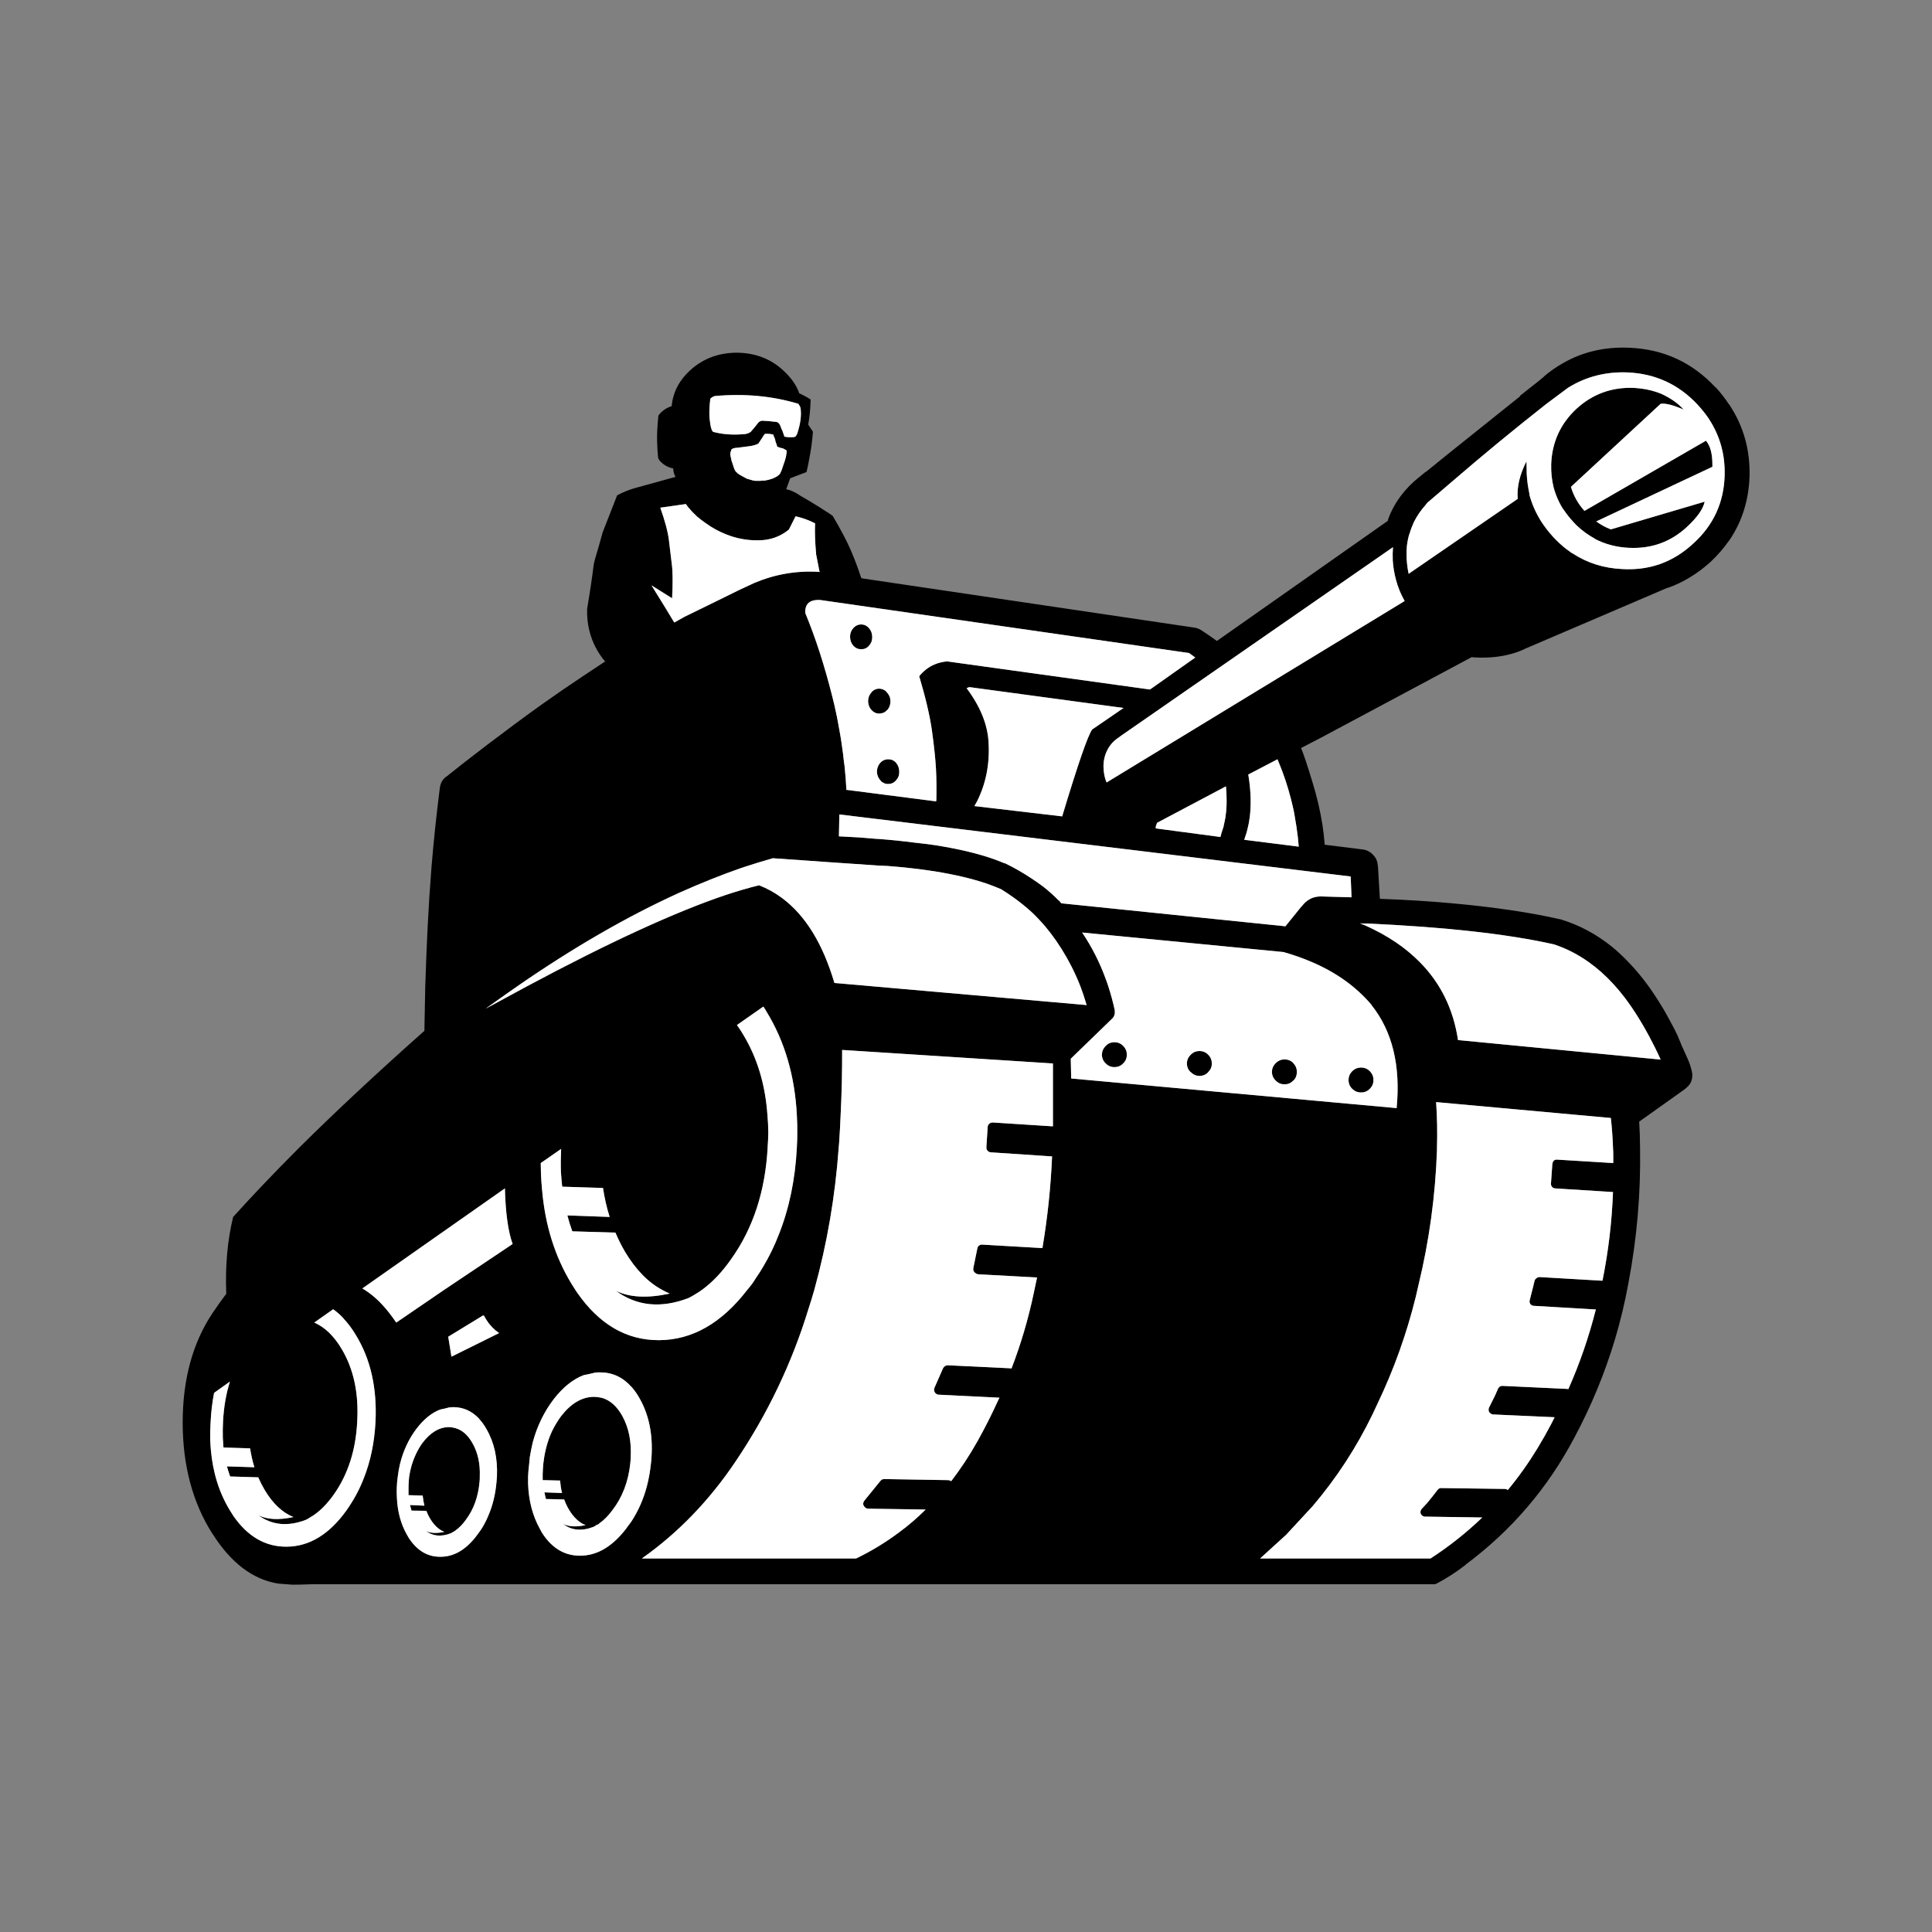 
<svg xmlns="http://www.w3.org/2000/svg" version="1.1" xmlns:xlink="http://www.w3.org/1999/xlink" preserveAspectRatio="none" x="0px" y="0px" width="450px" height="450px" viewBox="0 0 450 450">
<rect x="0" y="0" width="450" height="450" fill="#808080" stroke="none"/>
<defs>
<g id="NG_TANK_0_Layer0_0_FILL">
<path fill="#000000" stroke="none" d="
M 364.2 84.5
Q 364.086 84.543 363.95 84.65 361.661 85.944 359.6 87.7
L 359.65 87.7
Q 359.375 87.925 359.1 88.15 358.982 88.217 358.95 88.3 356.559 90.168 354.15 92.1 354.02 92.175 354 92.35
L 337.2 105.8
Q 334.668 107.818 332.2 109.85 332.103 109.879 332 109.95
L 332 109.95
Q 331.38 110.467 330.65 111.05 328.113 113.037 326.2 115.6 324.905 117.343 324.05 119.2 323.605 120.128 323.25 121.15
L 323.35 121.05
Q 323.245 121.205 323.2 121.35
L 283.5 149.25
Q 283.486 149.3 283.45 149.3 281.632 147.98 279.9 146.85 279.189 146.365 278.3 146.2
L 278.3 146.2 200.7 134.7
Q 200.673 134.655 200.65 134.6 200.618 134.568 200.55 134.5 199.479 131.161 198.05 127.9 196.744 124.901 193.95 120.15 192.521 119.16 192.45 119.15 191.69 118.641 190.9 118.15 188.637 116.712 186.3 115.4 186.287 115.364 186.25 115.35 185.154 114.598 183.9 114.15 183.641 114.073 183.35 114
L 183.35 114.05 183.3 114.05 183.15 113.9 184.05 111.4 187.85 109.95
Q 188.169 108.667 188.4 107.35 189.08 104.06 189.35 100.55
L 188.25 98.9
Q 188.758 96.06 188.8 93.05 187.757 92.343 186.15 91.6 185.224 88.82 182.35 86.2 177.962 82.187 171.55 82.15 165.257 82.186 160.8 86.2 156.946 89.701 156.45 94.5 156.47 94.568 156.45 94.6 156.321 94.646 156.15 94.7 154.415 95.333 153.35 96.8
L 153.35 96.8
Q 152.97 100.681 153.05 102.8 153.117 105.258 153.3 106.7
L 153.65 107.3
Q 153.688 107.325 153.7 107.35 154.997 108.774 156.8 109.1 156.847 110.21 157.35 111.1 157.32 111.093 157.25 111.1 154.521 111.875 151.65 112.65 149.662 113.2 147.65 113.75 145.659 114.342 143.9 115.3
L 143.75 115.35 140.35 124.05
Q 139.617 126.805 138.8 129.5 138.514 130.458 138.3 131.4 137.798 135.588 136.75 141.85 136.673 144.571 137.3 147 138.263 150.872 140.95 154.1 140.865 154.174 140.75 154.2
L 140.7 154.2 140.75 154.2
Q 135.934 157.362 131.1 160.65 128.551 162.448 125.95 164.25 119.811 168.659 113.65 173.35 110.827 175.493 108 177.7 105.953 179.308 103.9 180.95
L 103.85 180.95
Q 102.657 181.908 102.45 183.5 101.289 192.507 100.5 202 99.957 208.872 99.6 216 99.279 222.604 99.05 229.75 98.948 234.803 98.85 240.1 82.466 254.643 69.7 267.3 61.204 275.812 54.3 283.45 52.314 291.637 52.7 301.35 51.137 303.412 49.6 305.7 49.561 305.773 49.5 305.85 42.556 316.244 42.55 331.35 42.566 346.358 49.45 357.2 49.487 357.241 49.5 357.25 55.941 367.433 64.8 368.85
L 67.4 369.05
Q 67.442 369.075 67.45 369.05
L 67.5 369.05
Q 67.699 369.079 67.9 369.1 68.017 369.103 68.1 369.1 68.151 369.1 68.2 369.1 69.747 369.11 72.65 369
L 333.8 369
Q 334.299 369.036 334.7 368.8 338.157 366.974 341.35 364.5
L 341.35 364.45
Q 357.376 352.528 366.7 334.85 372.542 323.937 376.1 312.15 378.066 305.617 379.3 298.8 382.269 283.154 382 267.3 381.986 264.291 381.8 261.25
L 392.55 253.6 392.55 253.55
Q 393.977 252.546 394.15 250.9 394.176 250.859 394.15 250.8 394.223 250.253 394.1 249.75
L 394.1 249.7
Q 393.717 247.911 392.9 246.2
L 392.9 246.2
Q 392.351 245 391.8 243.75
L 391.8 243.8
Q 391.361 242.662 390.85 241.5
L 390.85 241.45
Q 390.061 239.728 389.15 238.1 388.312 236.526 387.4 234.95 386.762 233.877 386.1 232.85 382.931 227.847 379.3 224.1 377.467 222.173 375.5 220.55 370.042 216.149 363.7 214.2 363.672 214.173 363.6 214.15 363.454 214.111 363.3 214.1 353.084 211.761 338.3 210.4 330.47 209.682 321.4 209.35
L 320.95 201.7
Q 320.944 201.629 320.9 201.55 320.871 200.932 320.65 200.35 320.516 200.029 320.3 199.7 320.124 199.417 319.85 199.15
L 319.85 199.1 319.8 199.1
Q 318.808 198.01 317.35 197.85
L 317.3 197.85 317.35 197.85 308.55 196.75
Q 308.371 194.364 308 191.95 307.216 187.136 305.75 182.35 303.888 176.187 303.05 174.25
L 303.1 174.2
Q 305.577 172.902 308.1 171.6 316.162 167.312 324.2 163 333.499 158 342.8 153.05 342.925 153.092 343.05 153.1
L 343.05 153.1
Q 344.717 153.229 346.45 153.15 350.567 152.988 354.15 151.6 354.233 151.585 354.25 151.55 354.566 151.383 354.9 151.3 354.958 151.277 355 151.2
L 355 151.2 388.4 136.9
Q 388.5 136.924 388.55 136.9 393.834 135.008 398.4 130.9 400.903 128.544 402.7 125.95
L 402.7 125.95
Q 402.771 125.922 402.8 125.85 407.227 119.313 407.5 110.95 407.73 101.814 402.95 94.5
L 403 94.55
Q 402.938 94.438 402.85 94.35 402.779 94.176 402.65 94.1 401.345 92.102 399.7 90.3 399.68 90.292 399.65 90.25
L 399.6 90.25
Q 399.557 90.207 399.5 90.15 391.396 81.501 379.55 81 371.053 80.616 364.2 84.5
M 365.25 90.3
Q 371.526 86.407 379.25 86.75 388.844 87.225 395.4 94.25 396.914 95.895 398.1 97.65
L 398.05 97.6
Q 401.914 103.486 401.7 110.8 401.418 120.201 394.45 126.55 390.818 129.944 386.45 131.45
L 386.45 131.45
Q 386.414 131.472 386.35 131.5 386.337 131.512 386.3 131.5 382.41 132.79 377.95 132.55 371.421 132.269 366.3 128.9 366.249 128.871 366.15 128.85 365.786 128.577 365.4 128.3 365.13 128.065 364.9 127.95 363.255 126.671 361.75 125.05 360.205 123.352 359 121.5 357.107 118.519 356.2 115.15
L 356.25 115.1
Q 355.705 112.622 355.6 110.3 355.539 108.021 355.55 107.45 353.181 112.046 353.5 116.2
L 328.1 133.65
Q 327.761 132.071 327.65 130.35
L 327.65 130.35
Q 327.561 128.661 327.7 127.1 327.869 125.723 328.25 124.4
L 328.3 124.4 328.3 124.35 328.3 124.3 328.3 124.25
Q 328.339 124.253 328.35 124.2 328.712 122.915 329.3 121.65 330.361 119.496 332.1 117.55 332.271 117.333 332.45 117.1
L 338.7 111.75
Q 348.935 102.929 360.15 94.1
L 365.25 90.3
M 324.4 130.5
L 324.4 130.55
Q 324.565 132.899 325.15 135.05 325.834 137.638 327.15 139.95
L 327.15 140 257.75 182.25
Q 257.654 182.019 257.55 181.75 257.138 180.558 257.05 179.15 256.99 178.411 257.05 177.7 257.085 177.356 257.15 177 257.527 174.831 259 173.1 259.824 172.226 260.75 171.65 260.811 171.612 260.85 171.55
L 324.45 127.45
Q 324.334 128.952 324.4 130.5
M 370.05 224.1
Q 376.11 228.401 381 236.05 384.295 241.239 386.8 246.8
L 339.6 242.25
Q 337.973 231.437 330.7 224.1 325.761 219.072 318.2 215.65 317.78 215.495 317.35 215.3 317.06 215.203 316.75 215.05 317.063 215.083 317.35 215.1 317.4 215.098 317.45 215.1
L 317.65 215.1
Q 318.037 215.117 318.4 215.1 345.873 216.352 361.9 219.95 366.213 221.355 370.05 224.1
M 361.6 271
Q 361.589 271.214 361.55 271.45
L 361.55 271.45
Q 361.424 273.563 361.25 275.65 361.227 276.115 361.5 276.45 361.802 276.775 362.2 276.8
L 375.7 277.65
Q 375.306 288.087 373.25 298.3 373.189 298.306 373.1 298.3
L 358.55 297.45
Q 358.192 297.468 357.9 297.7 357.586 297.904 357.45 298.25 357.338 298.774 357.2 299.25 357.213 299.303 357.2 299.3 356.759 301.112 356.3 302.85 356.219 303.163 356.3 303.45
L 356.3 303.45
Q 356.399 303.754 356.65 303.95 356.905 304.137 357.2 304.15
L 371.7 305
Q 369.267 314.61 365.3 323.55 365.149 323.526 364.95 323.5
L 349.95 322.8
Q 349.653 322.783 349.35 322.95 349.104 323.127 348.95 323.4 348.781 323.843 348.55 324.3
L 348.55 324.3
Q 348.432 324.52 348.4 324.7
L 348.35 324.75
Q 348.304 324.906 348.2 325.05
L 348.2 325.1
Q 347.525 326.488 346.8 327.9 346.672 328.238 346.75 328.6 346.827 328.946 347.1 329.15
L 347.1 329.15
Q 347.384 329.416 347.7 329.45
L 362.1 330.1 361.35 331.6
Q 359.82 334.512 358.1 337.35 354.959 342.511 351.2 347.05 350.923 346.825 350.55 346.8
L 335.75 346.6
Q 335.525 346.583 335.3 346.65 335.079 346.769 334.9 346.95 333.684 348.561 332.35 350.15 332.305 350.196 332.25 350.25
L 332.25 350.25
Q 331.695 350.886 331.1 351.5 330.841 351.835 330.85 352.25 330.871 352.681 331.2 352.95 331.49 353.25 331.9 353.25
L 345.25 353.45
Q 339.745 358.746 333.2 363
L 293.5 363 299.55 357.5 305.75 350.8
Q 314.064 341.034 319.7 329.4 320.271 328.232 320.8 327.05 326.551 315.05 329.75 302.1 330.068 300.817 330.35 299.5 334.155 283.864 334.7 267.8 334.709 267.563 334.7 267.3 334.864 262.036 334.5 256.7
L 375.2 260.4
Q 375.575 263.845 375.7 267.3 375.732 267.849 375.75 268.35
L 375.75 268.4
Q 375.778 269.661 375.75 270.9
L 362.7 270.1
Q 362.292 270.054 361.95 270.3 361.666 270.577 361.6 271
M 166.2 92.35
Q 166.339 92.324 166.45 92.25 176.81 91.308 185.95 94.05 186.346 94.628 186.45 94.95 186.833 97.465 185.75 100.8
L 185.75 100.8
Q 185.631 101.301 185.2 101.75 184.142 101.969 182.65 101.7 182.688 101.64 182.65 101.5
L 182.15 100.1
Q 182.121 100.045 182.05 100
L 181.75 99.15 181.75 99.15
Q 181.388 98.268 180.6 98.25
L 180.6 98.25
Q 179.197 98.072 177.75 98 176.881 97.922 176.3 98.85
L 175.5 99.85
Q 175.429 99.94 175.35 100
L 174.9 100.55
Q 174.192 101.131 172.9 101.15 169.247 101.422 166.15 100.6 165.553 100.362 165.25 97.25
L 165.25 97.25
Q 165.146 95.27 165.45 92.85 165.674 92.677 165.9 92.5 166.063 92.444 166.2 92.35
M 182.4 104.45
Q 182.55 104.555 182.65 104.6 182.772 104.643 183.05 104.8 183.281 104.93 183.25 105.2 183.12 106.07 183.05 106.45 182.98 106.781 182.8 107.35 182.745 107.547 182.65 107.75 182.372 108.631 182.1 109.4
L 181.75 110.2
Q 181.673 110.431 181.25 110.75 180.879 111.074 180 111.45 179.073 111.793 178.05 111.95 177.77 111.953 177.5 111.95 177.275 111.987 177.05 112 176.568 112 176.05 112 175.803 111.965 175.55 111.95
L 173.95 111.5
Q 173.235 111.115 172.5 110.7 171.745 110.309 171.2 109.6 170.864 108.865 170.65 108.05 170.532 107.699 170.4 107.35 170.303 106.885 170.2 106.4 170.136 106.245 170.15 106.05 170.113 106.032 170.1 106
L 170.1 105.9
Q 170.098 105.838 170.1 105.75 170.09 105.563 170.15 105.35 170.246 105.025 170.35 104.75 170.497 104.436 171.45 104.3
L 171.7 104.3
Q 172.203 104.258 172.85 104.15 173.73 104.043 174.75 103.9 175.756 103.753 176.6 103.35 176.623 103.342 176.65 103.3 176.824 103.065 176.95 102.85 177.16 102.55 177.35 102.25 177.575 101.948 177.75 101.6 177.929 101.402 178.05 101.2 178.12 101.132 178.15 101.05 178.287 101.06 178.4 101.05 179.324 100.994 180.15 101.25 180.201 101.39 180.2 101.55 180.358 101.888 180.5 102.2 180.597 102.54 180.65 102.9 180.719 103.107 180.9 103.55 180.974 103.817 181 103.95
L 181.05 104.05
Q 181.403 104.183 181.75 104.3 182.068 104.368 182.4 104.45
M 183.75 123.35
L 185.3 120.25
Q 187.693 120.782 189.85 121.9 189.71 124.903 190.1 129.15
L 190.9 133.25 190.8 133.25 190.8 133.2
Q 183.027 132.713 175.75 135.75 173.916 136.603 172.1 137.45 168.75 139.09 165.4 140.75 162.437 142.213 159.45 143.65 159.002 143.91 157.05 145 155.366 142.156 151.75 136.35
L 156.55 139.35
Q 156.832 133.828 156.45 131.2 156.136 128.643 155.8 125.8 155.463 122.98 153.8 118.25
L 159.75 117.4
Q 160.041 117.782 160.3 118.15 161.262 119.309 162.35 120.3 163.319 121.12 164.3 121.8 166.565 123.453 169.1 124.45 172.73 125.912 176.6 125.85 180.685 125.857 183.75 123.35
M 187.7 141.45
Q 188.232 139.6 191.05 139.75
L 276.95 152.1
Q 277.713 152.631 278.4 153.15
L 267.85 160.6 220.6 154.05
Q 219.039 154.188 217.7 154.75 215.65 155.604 214.1 157.5 216.326 164.973 217.05 170.05 217.458 172.962 217.7 175.35 217.907 177.342 218 178.95 218.17 181.964 218.1 186.1 218.082 186.384 218.05 186.65
L 218 186.65 197.4 184 197.15 184
Q 197 181.131 196.7 178.3 196.663 178.001 196.6 177.7 196.385 175.506 196.05 173.35 195.823 171.678 195.5 170 195.019 167.116 194.35 164.25 194.131 163.245 193.85 162.2 191.11 151.317 187.55 142.75 187.531 142.008 187.7 141.45
M 195.4 194.8
L 195.5 189.7 314.6 204.15 314.8 209 307.7 208.8
Q 304.949 208.761 303.2 211.1
L 303.2 211.05 299.4 215.75 247.25 210.4 247.2 210.4
Q 247.193 210.374 247.15 210.35 246.955 210.093 246.75 209.85 246.65 209.787 246.55 209.7 244.941 208.069 243.1 206.6 241.669 205.516 240.1 204.5 237.331 202.657 234.15 201.1 234.028 201.053 233.9 201.05 227.835 198.439 217.75 196.85 215.441 196.518 212.9 196.25
L 212.9 196.25
Q 208.954 195.732 204.55 195.4
L 204.5 195.4
Q 204.45 195.4 204.35 195.4
L 204.3 195.4
Q 202.586 195.251 200.05 195.05 198 194.947 195.4 194.8
M 225.8 160.05
L 225.85 160.05 261.7 164.9 254.4 169.9
Q 252.905 171.89 247.4 190.15
L 226.95 187.75
Q 227.271 187.224 227.55 186.7 230.725 180.377 230.25 172.8 229.889 166.629 225.15 160.3 225.49 160.1 225.8 160.05
M 269.2 192.95
L 269.2 192.5
Q 269.372 192.078 269.5 191.65
L 285.55 183.15
Q 285.718 184.903 285.7 186.45 285.722 188.335 285.45 190.15
L 285.45 190.25
Q 285.257 191.35 285 192.4
L 285.05 192.35
Q 284.914 192.762 284.65 193.6 284.582 193.732 284.55 193.85
L 284.45 194.25
Q 284.408 194.448 284.3 194.8 284.276 194.884 284.25 194.95
L 269.2 192.95
M 297.55 176.85
Q 297.75 177.269 297.9 177.7 299.538 181.648 300.65 185.95 301.028 187.415 301.35 188.9 301.502 189.724 301.65 190.6
L 301.65 190.65
Q 301.922 191.957 302.3 195.05 302.392 196.06 302.5 197.2
L 289.8 195.6 290.2 194.4
Q 290.41 193.782 290.55 193.15 290.877 191.907 291.05 190.6 291.081 190.45 291.1 190.3 291.335 188.285 291.3 186.1 291.251 183.388 290.75 180.4
L 297.55 176.85
M 113.1 234.95
Q 116.813 232.271 120.45 229.75 140.05 216.192 158.2 207.95 165.589 204.633 172.7 202.15 176.412 200.921 180 199.9 183.292 200.14 186.5 200.35 190.071 200.624 193.55 200.85 198.799 201.22 203.85 201.55 204.185 201.577 204.5 201.6 205.608 201.654 206.75 201.7 212.664 202.159 217.7 202.95 224.667 204.064 229.95 205.85 231.649 206.461 233.15 207.1 234.734 208.073 236.15 209.1 238.381 210.702 240.35 212.5 242.051 214.132 243.55 215.9 244.827 217.428 245.95 219.05
L 245.95 219.05
Q 248.645 222.939 250.55 227.15 251.142 228.438 251.65 229.75 252.319 231.473 253.1 234.1
L 194.35 228.95
Q 190.304 215.247 182.2 209.2 179.719 207.334 176.8 206.2 173.262 207.06 169.05 208.45 151.45 214.37 122.7 229.75 118.067 232.238 113.1 234.95
M 117.6 276.8
Q 117.824 285.392 119.4 289.75 113.728 293.523 103.35 300.5 98.383 303.923 92.3 308.05 91.417 306.752 90.5 305.6 87.638 301.987 84.4 300.1
L 117.6 276.8
M 125.95 270.9
L 130.7 267.6
Q 130.566 270.372 130.65 273 130.771 274.733 130.95 276.4
L 140.45 276.7
Q 140.979 280.226 142 283.45
L 132.15 283.1
Q 132.66 285.024 133.3 286.8
L 143.35 287.1
Q 144.343 289.454 145.6 291.6 149.4 297.911 154.35 300.5 155.16 300.961 156 301.3 148.201 302.99 143.45 300.65 150.736 306.009 160.35 302.35
L 160.35 302.35
Q 161.265 301.904 162.1 301.35 162.783 300.964 163.4 300.5 163.488 300.463 163.55 300.4 167.172 297.762 170.35 293.2 177.971 282.474 178.8 267.3 178.821 267.25 178.8 267.15
L 178.8 267.15
Q 178.933 265.447 178.95 263.8 178.938 261.705 178.75 259.7 178.011 249.13 173.15 241.05 172.449 239.842 171.65 238.75
L 177.8 234.45
Q 178.207 235.05 178.55 235.65 184.89 246.008 185.6 259.7 185.727 261.822 185.7 264 185.701 265.653 185.6 267.3
L 185.6 267.35
Q 185.027 278.432 181.4 287.55 179.875 291.505 177.75 295.05 177.009 296.335 176.15 297.55 175.701 298.285 175.2 299 174.614 299.786 174 300.5 165.086 312.044 153.6 312.15 153.528 312.175 153.4 312.15 142.146 312.155 134.45 301.1 134.276 300.816 134.05 300.5 133.583 299.786 133.1 299 127.289 289.444 126.25 277 126.079 275.255 126 273.45 125.962 272.204 125.95 270.9
M 77.6 304.95
Q 78.813 305.804 79.9 306.95 80 307.05 80.05 307.15 81.565 308.754 82.85 310.9 88.074 319.374 87.45 331.35 87.057 338.5 84.7 344.4 83.715 346.941 82.35 349.25 81.872 350.064 81.35 350.85 81.034 351.331 80.7 351.8 74.674 360.19 66.8 360.25 66.739 360.25 66.65 360.25 59.373 360.261 54.4 353.15 53.966 352.504 53.55 351.8 49.785 345.619 49.1 337.55 49.008 336.457 48.95 335.3 48.929 333.376 49.05 331.35 49.22 327.769 49.85 324.5 49.885 324.465 49.9 324.4
L 53.55 321.8
Q 52.2 326.105 51.95 331.1 51.845 333.082 51.9 334.9 51.964 336.059 52.05 337.15
L 58.25 337.35
Q 58.602 339.648 59.25 341.75
L 52.85 341.55
Q 53.199 342.758 53.6 343.9
L 60.15 344.1
Q 60.818 345.635 61.65 347.05 64.496 351.811 68.35 353.35 63.301 354.452 60.2 352.95 64.972 356.412 71.25 354 71.822 353.735 72.35 353.35 72.844 353.097 73.3 352.75 75.661 351.063 77.75 348.1 82.703 341.077 83.2 331.15
L 83.2 331.1
Q 83.773 321.184 79.55 314.15 76.867 309.647 73.2 308.05
L 77.6 304.95
M 135.95 320.3
Q 137.198 320.073 138.65 319.7 139.195 319.647 139.75 319.65 144.027 319.651 147 322.95 147.1 323.037 147.15 323.1 148.203 324.287 149.05 325.85 152.249 331.581 151.75 339.4 151.706 340.202 151.6 341 151.053 346.288 149.1 350.65 148.251 352.536 147.15 354.25 146.754 354.848 146.3 355.4 146.069 355.767 145.8 356.1 145.5 356.486 145.2 356.85 140.64 362.329 135.15 362.35 135.139 362.375 135.1 362.35 129.707 362.369 126.3 357.1 126.237 356.976 126.15 356.85 125.947 356.486 125.75 356.1 123.212 351.551 123 345.6 122.99 344.777 123 343.9 123.062 342.488 123.25 341 123.321 340.202 123.4 339.4 123.691 337.619 124.1 335.9 125.624 330.264 129 325.85 132.267 321.684 135.95 320.3
M 112.5 306.4
Q 112.565 306.437 112.6 306.45
L 112.7 306.4
Q 113.236 307.418 113.9 308.3
L 114.7 309.2
Q 115.4 309.926 116.25 310.5
L 105.15 316 104.4 311.35 112.5 306.4
M 92.5 345.15
Q 92.561 344.529 92.65 343.9 92.83 342.429 93.15 341.05 94.276 336.431 96.95 332.85 99.56 329.42 102.55 328.3 103.558 328.112 104.7 327.8 105.158 327.777 105.6 327.75 109.093 327.769 111.6 330.45 111.662 330.538 111.7 330.6 112.585 331.562 113.3 332.85 116.017 337.503 115.75 343.9 115.715 344.529 115.65 345.15 115.272 349.477 113.75 353 113.105 354.57 112.25 355.95 111.925 356.471 111.55 356.95 111.38 357.229 111.15 357.5 110.938 357.822 110.7 358.1 107.092 362.591 102.65 362.6 102.613 362.625 102.55 362.6 98.164 362.635 95.3 358.35 95.225 358.239 95.15 358.1 94.973 357.822 94.8 357.5 92.678 353.787 92.45 348.95 92.406 348.274 92.4 347.55 92.399 346.406 92.5 345.15
M 319.45 234.05
L 319.45 234.1
Q 326.733 243.256 325.3 258.1
L 249.5 251.2
Q 249.471 248.902 249.4 246.6
L 259.05 237.25
Q 259.506 236.812 259.6 236.25
L 259.65 236.05
Q 259.679 235.913 259.65 235.75 259.682 235.66 259.65 235.55 259.67 235.426 259.65 235.3 259.029 232.444 258.15 229.75 257.857 228.825 257.5 227.9 255.413 222.181 252.05 217.2
L 298.95 221.75
Q 302.505 222.755 305.6 224.1 314.088 227.734 319.45 234.05
M 245.25 247.7
L 245.25 262.35 231.25 261.45
Q 230.793 261.426 230.4 261.75 230.073 262.058 230.05 262.5
L 229.75 267.15
Q 229.745 267.251 229.75 267.3 229.757 267.718 230 268 230.343 268.39 230.8 268.4
L 245.05 269.35
Q 244.59 280.096 242.8 290.7 242.762 290.698 242.7 290.7
L 228.85 289.9
Q 228.406 289.854 228.05 290.1 227.72 290.358 227.65 290.75
L 226.7 295.4
Q 226.654 295.706 226.75 296 226.899 296.321 227.15 296.5 227.456 296.753 227.8 296.8
L 241.55 297.55
Q 241.178 299.344 240.8 301.1 238.9 310.163 235.6 318.75 235.44 318.719 235.25 318.7
L 220.75 318
Q 220.411 317.996 220.1 318.2 219.794 318.394 219.65 318.7
L 217.65 323.25
Q 217.514 323.616 217.6 324 217.708 324.376 218 324.6 218.308 324.852 218.7 324.85
L 232.8 325.55
Q 232.624 325.961 232.4 326.35 230.26 331.058 227.7 335.65 224.946 340.561 221.55 345 221.235 344.77 220.8 344.75
L 205.95 344.5
Q 205.687 344.517 205.45 344.6 205.214 344.754 205.05 344.95
L 201.35 349.5
Q 201.067 349.876 201.05 350.3 201.112 350.769 201.45 351.05 201.775 351.403 202.2 351.4
L 215.6 351.6
Q 212.647 354.552 209.3 357 204.6 360.499 199.4 363
L 149.5 363
Q 162.116 354.099 171.3 340.45 182.522 323.807 188.3 304.9 189.018 302.72 189.65 300.5 194.131 284.32 195.35 267.3 195.409 266.75 195.45 266.15 195.668 262.943 195.8 259.7 196.173 252.166 196.15 244.55
L 245.25 247.7
M 301.2 247.6
L 301.25 247.6
Q 300.419 246.771 299.2 246.75 298.009 246.771 297.15 247.6 296.283 248.484 296.25 249.65 296.283 250.894 297.15 251.7 298.009 252.578 299.2 252.55 300.403 252.573 301.2 251.7
L 301.25 251.7
Q 302.086 250.891 302.05 249.65 302.079 248.484 301.2 247.6
M 319.05 249.5
L 319.05 249.5
Q 318.244 248.659 317 248.65 315.834 248.659 314.95 249.5 314.109 250.371 314.1 251.55 314.109 252.781 314.95 253.6
L 314.95 253.6
Q 315.834 254.466 317 254.45 318.228 254.473 319.05 253.6
L 319.05 253.6
Q 319.923 252.766 319.9 251.55 319.916 250.371 319.05 249.5
M 281.4 245.65
L 281.4 245.65
Q 280.594 244.809 279.35 244.8 278.196 244.809 277.35 245.65 276.471 246.521 276.45 247.7 276.471 248.931 277.35 249.75
L 277.35 249.7
Q 278.196 250.591 279.35 250.6 280.578 250.61 281.4 249.75
L 281.4 249.7
Q 282.273 248.903 282.25 247.7 282.266 246.521 281.4 245.65
M 257.55 243.6
Q 256.684 244.484 256.65 245.65 256.684 246.894 257.55 247.7
L 257.55 247.7
Q 258.383 248.553 259.55 248.55 260.779 248.561 261.6 247.7
L 261.6 247.7
Q 262.473 246.878 262.45 245.65 262.479 244.484 261.6 243.6 260.781 242.759 259.55 242.75 258.383 242.759 257.55 243.6
M 98.35 336.15
Q 97.455 337.411 96.8 338.85 95.718 341.169 95.3 343.95 95.26 344.515 95.2 345.1 95.138 346.142 95.15 347.1 95.143 347.711 95.15 348.25
L 98.45 348.35
Q 98.589 349.589 98.85 350.7
L 95.5 350.55
Q 95.672 351.229 95.85 351.85
L 99.3 351.9
Q 99.624 352.744 100.05 353.5 101.29 355.667 102.95 356.55 103.232 356.704 103.5 356.8 103.218 356.867 102.95 356.9 100.646 357.31 99.2 356.6 101.645 358.417 104.95 357.15 105.279 357.006 105.55 356.8 105.802 356.709 106 356.55 106.05 356.55 106.05 356.5 107.348 355.605 108.5 354 111.255 350.328 111.7 345.1 111.765 344.515 111.75 343.95 111.933 339.445 110.05 336.15 108.471 333.323 106.1 332.65 105.639 332.521 105.15 332.45 104.867 332.436 104.55 332.4 101.137 332.439 98.35 336.15
M 140.25 325.6
Q 139.668 325.474 139.05 325.4 138.706 325.371 138.35 325.35 134.146 325.371 130.65 329.9 129.514 331.466 128.65 333.2 127.296 336.067 126.75 339.45 126.644 340.175 126.55 340.9 126.438 342.162 126.4 343.35 126.401 344.076 126.4 344.75
L 130.45 344.85
Q 130.58 346.376 130.9 347.75
L 126.8 347.6
Q 126.966 348.408 127.15 349.15
L 131.4 349.25
Q 131.762 350.251 132.25 351.15 133.723 353.834 135.75 354.95 136.08 355.095 136.4 355.2 136.068 355.281 135.75 355.35 132.893 355.837 131.15 354.95 134.077 357.215 138.2 355.65 138.592 355.472 138.95 355.2 139.253 355.099 139.5 354.95 139.55 354.912 139.55 354.85 141.166 353.754 142.6 351.8 146.105 347.3 146.8 340.9 146.882 340.175 146.9 339.45 147.202 333.958 145 329.9 143.123 326.456 140.25 325.6
M 206.8 176.85
Q 206.154 176.871 205.6 177.2 205.287 177.397 205 177.7 204.249 178.603 204.25 179.8 204.306 180.522 204.6 181.1 204.804 181.496 205.1 181.8 205.225 181.944 205.3 182.05 205.509 182.191 205.7 182.3 206.257 182.64 206.9 182.6 208.032 182.595 208.75 181.7 209.496 180.896 209.45 179.7 209.442 178.489 208.65 177.6 207.9 176.806 206.8 176.85
M 202.2 163.35
Q 202.2 163.413 202.2 163.45 202.275 164.629 203 165.4 203.812 166.244 204.85 166.2 205.068 166.198 205.25 166.15 206.084 166.039 206.65 165.35
L 206.7 165.35
Q 207.433 164.484 207.4 163.25 207.367 162.077 206.55 161.25 206.469 161.101 206.35 160.95
L 206.35 161
Q 205.655 160.394 204.7 160.4 203.837 160.423 203.15 161.05 203.059 161.177 202.95 161.3 202.187 162.178 202.2 163.35
M 198.7 146.35
Q 197.961 147.216 198 148.4 198.033 149.625 198.8 150.45 199.6 151.268 200.65 151.2 201.061 151.225 201.4 151.1 202.019 150.891 202.45 150.35 203.142 149.585 203.15 148.5 203.179 148.409 203.15 148.3 203.142 147.102 202.35 146.25 201.599 145.418 200.5 145.45 199.452 145.474 198.7 146.35
M 380.6 90.35
Q 372.882 90.028 367.2 95.2 361.576 100.448 361.3 108.15 361.234 110.922 361.85 113.45
L 361.85 113.45
Q 362.594 116.26 364.15 118.7 364.211 118.747 364.25 118.75 364.287 118.825 364.3 118.85 365.233 120.241 366.4 121.5
L 366.4 121.5
Q 366.763 121.912 367.15 122.3
L 367.15 122.3
Q 369.165 124.23 371.45 125.45
L 371.45 125.5
Q 375.084 127.403 379.45 127.6
L 379.5 127.6
Q 387.266 127.956 392.9 122.75 396.526 119.396 397.05 116.85
L 375.2 123.3
Q 373.416 122.634 371.8 121.45
L 398.8 108.75
Q 398.882 108.999 398.85 108.15 398.848 104.399 397.35 102.65
L 369.05 119
Q 366.808 116.497 365.9 113.4
L 386.8 94.05
Q 388.386 93.842 391.45 95.1 391.785 95.257 392.15 95.4 390.296 93.287 387 91.75 386.411 91.518 385.8 91.3 383.359 90.496 380.6 90.35 Z"/>

<path fill="#FFFFFF" stroke="none" d="
M 245.25 262.35
L 245.25 247.7 196.15 244.55
Q 196.173 252.166 195.8 259.7 195.668 262.943 195.45 266.15 195.409 266.75 195.35 267.3 194.131 284.32 189.65 300.5 189.018 302.72 188.3 304.9 182.522 323.807 171.3 340.45 162.116 354.099 149.5 363
L 199.4 363
Q 204.6 360.499 209.3 357 212.647 354.552 215.6 351.6
L 202.2 351.4
Q 201.775 351.403 201.45 351.05 201.112 350.769 201.05 350.3 201.067 349.876 201.35 349.5
L 205.05 344.95
Q 205.214 344.754 205.45 344.6 205.687 344.517 205.95 344.5
L 220.8 344.75
Q 221.235 344.77 221.55 345 224.946 340.561 227.7 335.65 230.26 331.058 232.4 326.35 232.624 325.961 232.8 325.55
L 218.7 324.85
Q 218.308 324.852 218 324.6 217.708 324.376 217.6 324 217.514 323.616 217.65 323.25
L 219.65 318.7
Q 219.794 318.394 220.1 318.2 220.411 317.996 220.75 318
L 235.25 318.7
Q 235.44 318.719 235.6 318.75 238.9 310.163 240.8 301.1 241.178 299.344 241.55 297.55
L 227.8 296.8
Q 227.456 296.753 227.15 296.5 226.899 296.321 226.75 296 226.654 295.706 226.7 295.4
L 227.65 290.75
Q 227.72 290.358 228.05 290.1 228.406 289.854 228.85 289.9
L 242.7 290.7
Q 242.762 290.698 242.8 290.7 244.59 280.096 245.05 269.35
L 230.8 268.4
Q 230.343 268.39 230 268 229.757 267.718 229.75 267.3 229.745 267.251 229.75 267.15
L 230.05 262.5
Q 230.073 262.058 230.4 261.75 230.793 261.426 231.25 261.45
L 245.25 262.35
M 319.45 234.1
L 319.45 234.05
Q 314.088 227.734 305.6 224.1 302.505 222.755 298.95 221.75
L 252.05 217.2
Q 255.413 222.181 257.5 227.9 257.857 228.825 258.15 229.75 259.029 232.444 259.65 235.3 259.67 235.426 259.65 235.55 259.682 235.66 259.65 235.75 259.679 235.913 259.65 236.05
L 259.6 236.25
Q 259.506 236.812 259.05 237.25
L 249.4 246.6
Q 249.471 248.902 249.5 251.2
L 325.3 258.1
Q 326.733 243.256 319.45 234.1
M 256.65 245.65
Q 256.684 244.484 257.55 243.6 258.383 242.759 259.55 242.75 260.781 242.759 261.6 243.6 262.479 244.484 262.45 245.65 262.473 246.878 261.6 247.7
L 261.6 247.7
Q 260.779 248.561 259.55 248.55 258.383 248.553 257.55 247.7
L 257.55 247.7
Q 256.684 246.894 256.65 245.65
M 281.4 245.65
L 281.4 245.65
Q 282.266 246.521 282.25 247.7 282.273 248.903 281.4 249.7
L 281.4 249.75
Q 280.578 250.61 279.35 250.6 278.196 250.591 277.35 249.7
L 277.35 249.75
Q 276.471 248.931 276.45 247.7 276.471 246.521 277.35 245.65 278.196 244.809 279.35 244.8 280.594 244.809 281.4 245.65
M 319.05 249.5
L 319.05 249.5
Q 319.916 250.371 319.9 251.55 319.923 252.766 319.05 253.6
L 319.05 253.6
Q 318.228 254.473 317 254.45 315.834 254.466 314.95 253.6
L 314.95 253.6
Q 314.109 252.781 314.1 251.55 314.109 250.371 314.95 249.5 315.834 248.659 317 248.65 318.244 248.659 319.05 249.5
M 301.25 247.6
L 301.2 247.6
Q 302.079 248.484 302.05 249.65 302.086 250.891 301.25 251.7
L 301.2 251.7
Q 300.403 252.573 299.2 252.55 298.009 252.578 297.15 251.7 296.283 250.894 296.25 249.65 296.283 248.484 297.15 247.6 298.009 246.771 299.2 246.75 300.419 246.771 301.25 247.6
M 92.65 343.9
Q 92.561 344.529 92.5 345.15 92.399 346.406 92.4 347.55 92.406 348.274 92.45 348.95 92.678 353.787 94.8 357.5 94.973 357.822 95.15 358.1 95.225 358.239 95.3 358.35 98.164 362.635 102.55 362.6 102.613 362.625 102.65 362.6 107.092 362.591 110.7 358.1 110.938 357.822 111.15 357.5 111.38 357.229 111.55 356.95 111.925 356.471 112.25 355.95 113.105 354.57 113.75 353 115.272 349.477 115.65 345.15 115.715 344.529 115.75 343.9 116.017 337.503 113.3 332.85 112.585 331.562 111.7 330.6 111.662 330.538 111.6 330.45 109.093 327.769 105.6 327.75 105.158 327.777 104.7 327.8 103.558 328.112 102.55 328.3 99.56 329.42 96.95 332.85 94.276 336.431 93.15 341.05 92.83 342.429 92.65 343.9
M 96.8 338.85
Q 97.455 337.411 98.35 336.15 101.137 332.439 104.55 332.4 104.867 332.436 105.15 332.45 105.639 332.521 106.1 332.65 108.471 333.323 110.05 336.15 111.933 339.445 111.75 343.95 111.765 344.515 111.7 345.1 111.255 350.328 108.5 354 107.348 355.605 106.05 356.5 106.05 356.55 106 356.55 105.802 356.709 105.55 356.8 105.279 357.006 104.95 357.15 101.645 358.417 99.2 356.6 100.646 357.31 102.95 356.9 103.218 356.867 103.5 356.8 103.232 356.704 102.95 356.55 101.29 355.667 100.05 353.5 99.624 352.744 99.3 351.9
L 95.85 351.85
Q 95.672 351.229 95.5 350.55
L 98.85 350.7
Q 98.589 349.589 98.45 348.35
L 95.15 348.25
Q 95.143 347.711 95.15 347.1 95.138 346.142 95.2 345.1 95.26 344.515 95.3 343.95 95.718 341.169 96.8 338.85
M 112.6 306.45
Q 112.565 306.437 112.5 306.4
L 104.4 311.35 105.15 316 116.25 310.5
Q 115.4 309.926 114.7 309.2
L 113.9 308.3
Q 113.236 307.418 112.7 306.4
L 112.6 306.45
M 138.65 319.7
Q 137.198 320.073 135.95 320.3 132.267 321.684 129 325.85 125.624 330.264 124.1 335.9 123.691 337.619 123.4 339.4 123.321 340.202 123.25 341 123.062 342.488 123 343.9 122.99 344.777 123 345.6 123.212 351.551 125.75 356.1 125.947 356.486 126.15 356.85 126.237 356.976 126.3 357.1 129.707 362.369 135.1 362.35 135.139 362.375 135.15 362.35 140.64 362.329 145.2 356.85 145.5 356.486 145.8 356.1 146.069 355.767 146.3 355.4 146.754 354.848 147.15 354.25 148.251 352.536 149.1 350.65 151.053 346.288 151.6 341 151.706 340.202 151.75 339.4 152.249 331.581 149.05 325.85 148.203 324.287 147.15 323.1 147.1 323.037 147 322.95 144.027 319.651 139.75 319.65 139.195 319.647 138.65 319.7
M 139.05 325.4
Q 139.668 325.474 140.25 325.6 143.123 326.456 145 329.9 147.202 333.958 146.9 339.45 146.882 340.175 146.8 340.9 146.105 347.3 142.6 351.8 141.166 353.754 139.55 354.85 139.55 354.912 139.5 354.95 139.253 355.099 138.95 355.2 138.592 355.472 138.2 355.65 134.077 357.215 131.15 354.95 132.893 355.837 135.75 355.35 136.068 355.281 136.4 355.2 136.08 355.095 135.75 354.95 133.723 353.834 132.25 351.15 131.762 350.251 131.4 349.25
L 127.15 349.15
Q 126.966 348.408 126.8 347.6
L 130.9 347.75
Q 130.58 346.376 130.45 344.85
L 126.4 344.75
Q 126.401 344.076 126.4 343.35 126.438 342.162 126.55 340.9 126.644 340.175 126.75 339.45 127.296 336.067 128.65 333.2 129.514 331.466 130.65 329.9 134.146 325.371 138.35 325.35 138.706 325.371 139.05 325.4
M 79.9 306.95
Q 78.813 305.804 77.6 304.95
L 73.2 308.05
Q 76.867 309.647 79.55 314.15 83.773 321.184 83.2 331.1
L 83.2 331.15
Q 82.703 341.077 77.75 348.1 75.661 351.063 73.3 352.75 72.844 353.097 72.35 353.35 71.822 353.735 71.25 354 64.972 356.412 60.2 352.95 63.301 354.452 68.35 353.35 64.496 351.811 61.65 347.05 60.818 345.635 60.15 344.1
L 53.6 343.9
Q 53.199 342.758 52.85 341.55
L 59.25 341.75
Q 58.602 339.648 58.25 337.35
L 52.05 337.15
Q 51.964 336.059 51.9 334.9 51.845 333.082 51.95 331.1 52.2 326.105 53.55 321.8
L 49.9 324.4
Q 49.885 324.465 49.85 324.5 49.22 327.769 49.05 331.35 48.929 333.376 48.95 335.3 49.008 336.457 49.1 337.55 49.785 345.619 53.55 351.8 53.966 352.504 54.4 353.15 59.373 360.261 66.65 360.25 66.739 360.25 66.8 360.25 74.674 360.19 80.7 351.8 81.034 351.331 81.35 350.85 81.872 350.064 82.35 349.25 83.715 346.941 84.7 344.4 87.057 338.5 87.45 331.35 88.074 319.374 82.85 310.9 81.565 308.754 80.05 307.15 80 307.05 79.9 306.95
M 130.7 267.6
L 125.95 270.9
Q 125.962 272.204 126 273.45 126.079 275.255 126.25 277 127.289 289.444 133.1 299 133.583 299.786 134.05 300.5 134.276 300.816 134.45 301.1 142.146 312.155 153.4 312.15 153.528 312.175 153.6 312.15 165.086 312.044 174 300.5 174.614 299.786 175.2 299 175.701 298.285 176.15 297.55 177.009 296.335 177.75 295.05 179.875 291.505 181.4 287.55 185.027 278.432 185.6 267.35
L 185.6 267.3
Q 185.701 265.653 185.7 264 185.727 261.822 185.6 259.7 184.89 246.008 178.55 235.65 178.207 235.05 177.8 234.45
L 171.65 238.75
Q 172.449 239.842 173.15 241.05 178.011 249.13 178.75 259.7 178.938 261.705 178.95 263.8 178.933 265.447 178.8 267.15
L 178.8 267.15
Q 178.821 267.25 178.8 267.3 177.971 282.474 170.35 293.2 167.172 297.762 163.55 300.4 163.488 300.463 163.4 300.5 162.783 300.964 162.1 301.35 161.265 301.904 160.35 302.35
L 160.35 302.35
Q 150.736 306.009 143.45 300.65 148.201 302.99 156 301.3 155.16 300.961 154.35 300.5 149.4 297.911 145.6 291.6 144.343 289.454 143.35 287.1
L 133.3 286.8
Q 132.66 285.024 132.15 283.1
L 142 283.45
Q 140.979 280.226 140.45 276.7
L 130.95 276.4
Q 130.771 274.733 130.65 273 130.566 270.372 130.7 267.6
M 119.4 289.75
Q 117.824 285.392 117.6 276.8
L 84.4 300.1
Q 87.638 301.987 90.5 305.6 91.417 306.752 92.3 308.05 98.383 303.923 103.35 300.5 113.728 293.523 119.4 289.75
M 120.45 229.75
Q 116.813 232.271 113.1 234.95 118.067 232.238 122.7 229.75 151.45 214.37 169.05 208.45 173.262 207.06 176.8 206.2 179.719 207.334 182.2 209.2 190.304 215.247 194.35 228.95
L 253.1 234.1
Q 252.319 231.473 251.65 229.75 251.142 228.438 250.55 227.15 248.645 222.939 245.95 219.05
L 245.95 219.05
Q 244.827 217.428 243.55 215.9 242.051 214.132 240.35 212.5 238.381 210.702 236.15 209.1 234.734 208.073 233.15 207.1 231.649 206.461 229.95 205.85 224.667 204.064 217.7 202.95 212.664 202.159 206.75 201.7 205.608 201.654 204.5 201.6 204.185 201.577 203.85 201.55 198.799 201.22 193.55 200.85 190.071 200.624 186.5 200.35 183.292 200.14 180 199.9 176.412 200.921 172.7 202.15 165.589 204.633 158.2 207.95 140.05 216.192 120.45 229.75
M 297.9 177.7
Q 297.75 177.269 297.55 176.85
L 290.75 180.4
Q 291.251 183.388 291.3 186.1 291.335 188.285 291.1 190.3 291.081 190.45 291.05 190.6 290.877 191.907 290.55 193.15 290.41 193.782 290.2 194.4
L 289.8 195.6 302.5 197.2
Q 302.392 196.06 302.3 195.05 301.922 191.957 301.65 190.65
L 301.65 190.6
Q 301.502 189.724 301.35 188.9 301.028 187.415 300.65 185.95 299.538 181.648 297.9 177.7
M 269.2 192.5
L 269.2 192.95 284.25 194.95
Q 284.276 194.884 284.3 194.8 284.408 194.448 284.45 194.25
L 284.55 193.85
Q 284.582 193.732 284.65 193.6 284.914 192.762 285.05 192.35
L 285 192.4
Q 285.257 191.35 285.45 190.25
L 285.45 190.15
Q 285.722 188.335 285.7 186.45 285.718 184.903 285.55 183.15
L 269.5 191.65
Q 269.372 192.078 269.2 192.5
M 225.85 160.05
L 225.8 160.05
Q 225.49 160.1 225.15 160.3 229.889 166.629 230.25 172.8 230.725 180.377 227.55 186.7 227.271 187.224 226.95 187.75
L 247.4 190.15
Q 252.905 171.89 254.4 169.9
L 261.7 164.9 225.85 160.05
M 195.5 189.7
L 195.4 194.8
Q 198 194.947 200.05 195.05 202.586 195.251 204.3 195.4
L 204.35 195.4
Q 204.45 195.4 204.5 195.4
L 204.55 195.4
Q 208.954 195.732 212.9 196.25
L 212.9 196.25
Q 215.441 196.518 217.75 196.85 227.835 198.439 233.9 201.05 234.028 201.053 234.15 201.1 237.331 202.657 240.1 204.5 241.669 205.516 243.1 206.6 244.941 208.069 246.55 209.7 246.65 209.787 246.75 209.85 246.955 210.093 247.15 210.35 247.193 210.374 247.2 210.4
L 247.25 210.4 299.4 215.75 303.2 211.05 303.2 211.1
Q 304.949 208.761 307.7 208.8
L 314.8 209 314.6 204.15 195.5 189.7
M 191.05 139.75
Q 188.232 139.6 187.7 141.45 187.531 142.008 187.55 142.75 191.11 151.317 193.85 162.2 194.131 163.245 194.35 164.25 195.019 167.116 195.5 170 195.823 171.678 196.05 173.35 196.385 175.506 196.6 177.7 196.663 178.001 196.7 178.3 197 181.131 197.15 184
L 197.4 184 218 186.65 218.05 186.65
Q 218.082 186.384 218.1 186.1 218.17 181.964 218 178.95 217.907 177.342 217.7 175.35 217.458 172.962 217.05 170.05 216.326 164.973 214.1 157.5 215.65 155.604 217.7 154.75 219.039 154.188 220.6 154.05
L 267.85 160.6 278.4 153.15
Q 277.713 152.631 276.95 152.1
L 191.05 139.75
M 198 148.4
Q 197.961 147.216 198.7 146.35 199.452 145.474 200.5 145.45 201.599 145.418 202.35 146.25 203.142 147.102 203.15 148.3 203.179 148.409 203.15 148.5 203.142 149.585 202.45 150.35 202.019 150.891 201.4 151.1 201.061 151.225 200.65 151.2 199.6 151.268 198.8 150.45 198.033 149.625 198 148.4
M 202.2 163.45
Q 202.2 163.413 202.2 163.35 202.187 162.178 202.95 161.3 203.059 161.177 203.15 161.05 203.837 160.423 204.7 160.4 205.655 160.394 206.35 161
L 206.35 160.95
Q 206.469 161.101 206.55 161.25 207.367 162.077 207.4 163.25 207.433 164.484 206.7 165.35
L 206.65 165.35
Q 206.084 166.039 205.25 166.15 205.068 166.198 204.85 166.2 203.812 166.244 203 165.4 202.275 164.629 202.2 163.45
M 205.6 177.2
Q 206.154 176.871 206.8 176.85 207.9 176.806 208.65 177.6 209.442 178.489 209.45 179.7 209.496 180.896 208.75 181.7 208.032 182.595 206.9 182.6 206.257 182.64 205.7 182.3 205.509 182.191 205.3 182.05 205.225 181.944 205.1 181.8 204.804 181.496 204.6 181.1 204.306 180.522 204.25 179.8 204.249 178.603 205 177.7 205.287 177.397 205.6 177.2
M 185.3 120.25
L 183.75 123.35
Q 180.685 125.857 176.6 125.85 172.73 125.912 169.1 124.45 166.565 123.453 164.3 121.8 163.319 121.12 162.35 120.3 161.262 119.309 160.3 118.15 160.041 117.782 159.75 117.4
L 153.8 118.25
Q 155.463 122.98 155.8 125.8 156.136 128.643 156.45 131.2 156.832 133.828 156.55 139.35
L 151.75 136.35
Q 155.366 142.156 157.05 145 159.002 143.91 159.45 143.65 162.437 142.213 165.4 140.75 168.75 139.09 172.1 137.45 173.916 136.603 175.75 135.75 183.027 132.713 190.8 133.2
L 190.8 133.25 190.9 133.25 190.1 129.15
Q 189.71 124.903 189.85 121.9 187.693 120.782 185.3 120.25
M 182.65 104.6
Q 182.55 104.555 182.4 104.45 182.068 104.368 181.75 104.3 181.403 104.183 181.05 104.05
L 181 103.95
Q 180.974 103.817 180.9 103.55 180.719 103.107 180.65 102.9 180.597 102.54 180.5 102.2 180.358 101.888 180.2 101.55 180.201 101.39 180.15 101.25 179.324 100.994 178.4 101.05 178.287 101.06 178.15 101.05 178.12 101.132 178.05 101.2 177.929 101.402 177.75 101.6 177.575 101.948 177.35 102.25 177.16 102.55 176.95 102.85 176.824 103.065 176.65 103.3 176.623 103.342 176.6 103.35 175.756 103.753 174.75 103.9 173.73 104.043 172.85 104.15 172.203 104.258 171.7 104.3
L 171.45 104.3
Q 170.497 104.436 170.35 104.75 170.246 105.025 170.15 105.35 170.09 105.563 170.1 105.75 170.098 105.838 170.1 105.9
L 170.1 106
Q 170.113 106.032 170.15 106.05 170.136 106.245 170.2 106.4 170.303 106.885 170.4 107.35 170.532 107.699 170.65 108.05 170.864 108.865 171.2 109.6 171.745 110.309 172.5 110.7 173.235 111.115 173.95 111.5
L 175.55 111.95
Q 175.803 111.965 176.05 112 176.568 112 177.05 112 177.275 111.987 177.5 111.95 177.77 111.953 178.05 111.95 179.073 111.793 180 111.45 180.879 111.074 181.25 110.75 181.673 110.431 181.75 110.2
L 182.1 109.4
Q 182.372 108.631 182.65 107.75 182.745 107.547 182.8 107.35 182.98 106.781 183.05 106.45 183.12 106.07 183.25 105.2 183.281 104.93 183.05 104.8 182.772 104.643 182.65 104.6
M 166.45 92.25
Q 166.339 92.324 166.2 92.35 166.063 92.444 165.9 92.5 165.674 92.677 165.45 92.85 165.146 95.27 165.25 97.25
L 165.25 97.25
Q 165.553 100.362 166.15 100.6 169.247 101.422 172.9 101.15 174.192 101.131 174.9 100.55
L 175.35 100
Q 175.429 99.94 175.5 99.85
L 176.3 98.85
Q 176.881 97.922 177.75 98 179.197 98.072 180.6 98.25
L 180.6 98.25
Q 181.388 98.268 181.75 99.15
L 181.75 99.15 182.05 100
Q 182.121 100.045 182.15 100.1
L 182.65 101.5
Q 182.688 101.64 182.65 101.7 184.142 101.969 185.2 101.75 185.631 101.301 185.75 100.8
L 185.75 100.8
Q 186.833 97.465 186.45 94.95 186.346 94.628 185.95 94.05 176.81 91.308 166.45 92.25
M 361.55 271.45
Q 361.589 271.214 361.6 271 361.666 270.577 361.95 270.3 362.292 270.054 362.7 270.1
L 375.75 270.9
Q 375.778 269.661 375.75 268.4
L 375.75 268.35
Q 375.732 267.849 375.7 267.3 375.575 263.845 375.2 260.4
L 334.5 256.7
Q 334.864 262.036 334.7 267.3 334.709 267.563 334.7 267.8 334.155 283.864 330.35 299.5 330.068 300.817 329.75 302.1 326.551 315.05 320.8 327.05 320.271 328.232 319.7 329.4 314.064 341.034 305.75 350.8
L 299.55 357.5 293.5 363 333.2 363
Q 339.745 358.746 345.25 353.45
L 331.9 353.25
Q 331.49 353.25 331.2 352.95 330.871 352.681 330.85 352.25 330.841 351.835 331.1 351.5 331.695 350.886 332.25 350.25
L 332.25 350.25
Q 332.305 350.196 332.35 350.15 333.684 348.561 334.9 346.95 335.079 346.769 335.3 346.65 335.525 346.583 335.75 346.6
L 350.55 346.8
Q 350.923 346.825 351.2 347.05 354.959 342.511 358.1 337.35 359.82 334.512 361.35 331.6
L 362.1 330.1 347.7 329.45
Q 347.384 329.416 347.1 329.15
L 347.1 329.15
Q 346.827 328.946 346.75 328.6 346.672 328.238 346.8 327.9 347.525 326.488 348.2 325.1
L 348.2 325.05
Q 348.304 324.906 348.35 324.75
L 348.4 324.7
Q 348.432 324.52 348.55 324.3
L 348.55 324.3
Q 348.781 323.843 348.95 323.4 349.104 323.127 349.35 322.95 349.653 322.783 349.95 322.8
L 364.95 323.5
Q 365.149 323.526 365.3 323.55 369.267 314.61 371.7 305
L 357.2 304.15
Q 356.905 304.137 356.65 303.95 356.399 303.754 356.3 303.45
L 356.3 303.45
Q 356.219 303.163 356.3 302.85 356.759 301.112 357.2 299.3 357.213 299.303 357.2 299.25 357.338 298.774 357.45 298.25 357.586 297.904 357.9 297.7 358.192 297.468 358.55 297.45
L 373.1 298.3
Q 373.189 298.306 373.25 298.3 375.306 288.087 375.7 277.65
L 362.2 276.8
Q 361.802 276.775 361.5 276.45 361.227 276.115 361.25 275.65 361.424 273.563 361.55 271.45
L 361.55 271.45
M 381 236.05
Q 376.11 228.401 370.05 224.1 366.213 221.355 361.9 219.95 345.873 216.352 318.4 215.1 318.037 215.117 317.65 215.1
L 317.45 215.1
Q 317.4 215.098 317.35 215.1 317.063 215.083 316.75 215.05 317.06 215.203 317.35 215.3 317.78 215.495 318.2 215.65 325.761 219.072 330.7 224.1 337.973 231.437 339.6 242.25
L 386.8 246.8
Q 384.295 241.239 381 236.05
M 324.4 130.55
L 324.4 130.5
Q 324.334 128.952 324.45 127.45
L 260.85 171.55
Q 260.811 171.612 260.75 171.65 259.824 172.226 259 173.1 257.527 174.831 257.15 177 257.085 177.356 257.05 177.7 256.99 178.411 257.05 179.15 257.138 180.558 257.55 181.75 257.654 182.019 257.75 182.25
L 327.15 140 327.15 139.95
Q 325.834 137.638 325.15 135.05 324.565 132.899 324.4 130.55
M 379.25 86.75
Q 371.526 86.407 365.25 90.3
L 360.15 94.1
Q 348.935 102.929 338.7 111.75
L 332.45 117.1
Q 332.271 117.333 332.1 117.55 330.361 119.496 329.3 121.65 328.712 122.915 328.35 124.2 328.339 124.253 328.3 124.25
L 328.3 124.3 328.3 124.35 328.3 124.4 328.25 124.4
Q 327.869 125.723 327.7 127.1 327.561 128.661 327.65 130.35
L 327.65 130.35
Q 327.761 132.071 328.1 133.65
L 353.5 116.2
Q 353.181 112.046 355.55 107.45 355.539 108.021 355.6 110.3 355.705 112.622 356.25 115.1
L 356.2 115.15
Q 357.107 118.519 359 121.5 360.205 123.352 361.75 125.05 363.255 126.671 364.9 127.95 365.13 128.065 365.4 128.3 365.786 128.577 366.15 128.85 366.249 128.871 366.3 128.9 371.421 132.269 377.95 132.55 382.41 132.79 386.3 131.5 386.337 131.512 386.35 131.5 386.414 131.472 386.45 131.45
L 386.45 131.45
Q 390.818 129.944 394.45 126.55 401.418 120.201 401.7 110.8 401.914 103.486 398.05 97.6
L 398.1 97.65
Q 396.914 95.895 395.4 94.25 388.844 87.225 379.25 86.75
M 367.2 95.2
Q 372.882 90.028 380.6 90.35 383.359 90.496 385.8 91.3 386.411 91.518 387 91.75 390.296 93.287 392.15 95.4 391.785 95.257 391.45 95.1 388.386 93.842 386.8 94.05
L 365.9 113.4
Q 366.808 116.497 369.05 119
L 397.35 102.65
Q 398.848 104.399 398.85 108.15 398.882 108.999 398.8 108.75
L 371.8 121.45
Q 373.416 122.634 375.2 123.3
L 397.05 116.85
Q 396.526 119.396 392.9 122.75 387.266 127.956 379.5 127.6
L 379.45 127.6
Q 375.084 127.403 371.45 125.5
L 371.45 125.45
Q 369.165 124.23 367.15 122.3
L 367.15 122.3
Q 366.763 121.912 366.4 121.5
L 366.4 121.5
Q 365.233 120.241 364.3 118.85 364.287 118.825 364.25 118.75 364.211 118.747 364.15 118.7 362.594 116.26 361.85 113.45
L 361.85 113.45
Q 361.234 110.922 361.3 108.15 361.576 100.448 367.2 95.2 Z"/>
</g>
</defs>

<g transform="matrix( 1, 0, 0, 1, 225,369.1) ">
<g transform="matrix( 1, 0, 0, 1, -225,-369.1) ">
<use xlink:href="#NG_TANK_0_Layer0_0_FILL"/>
</g>
</g>
</svg>
